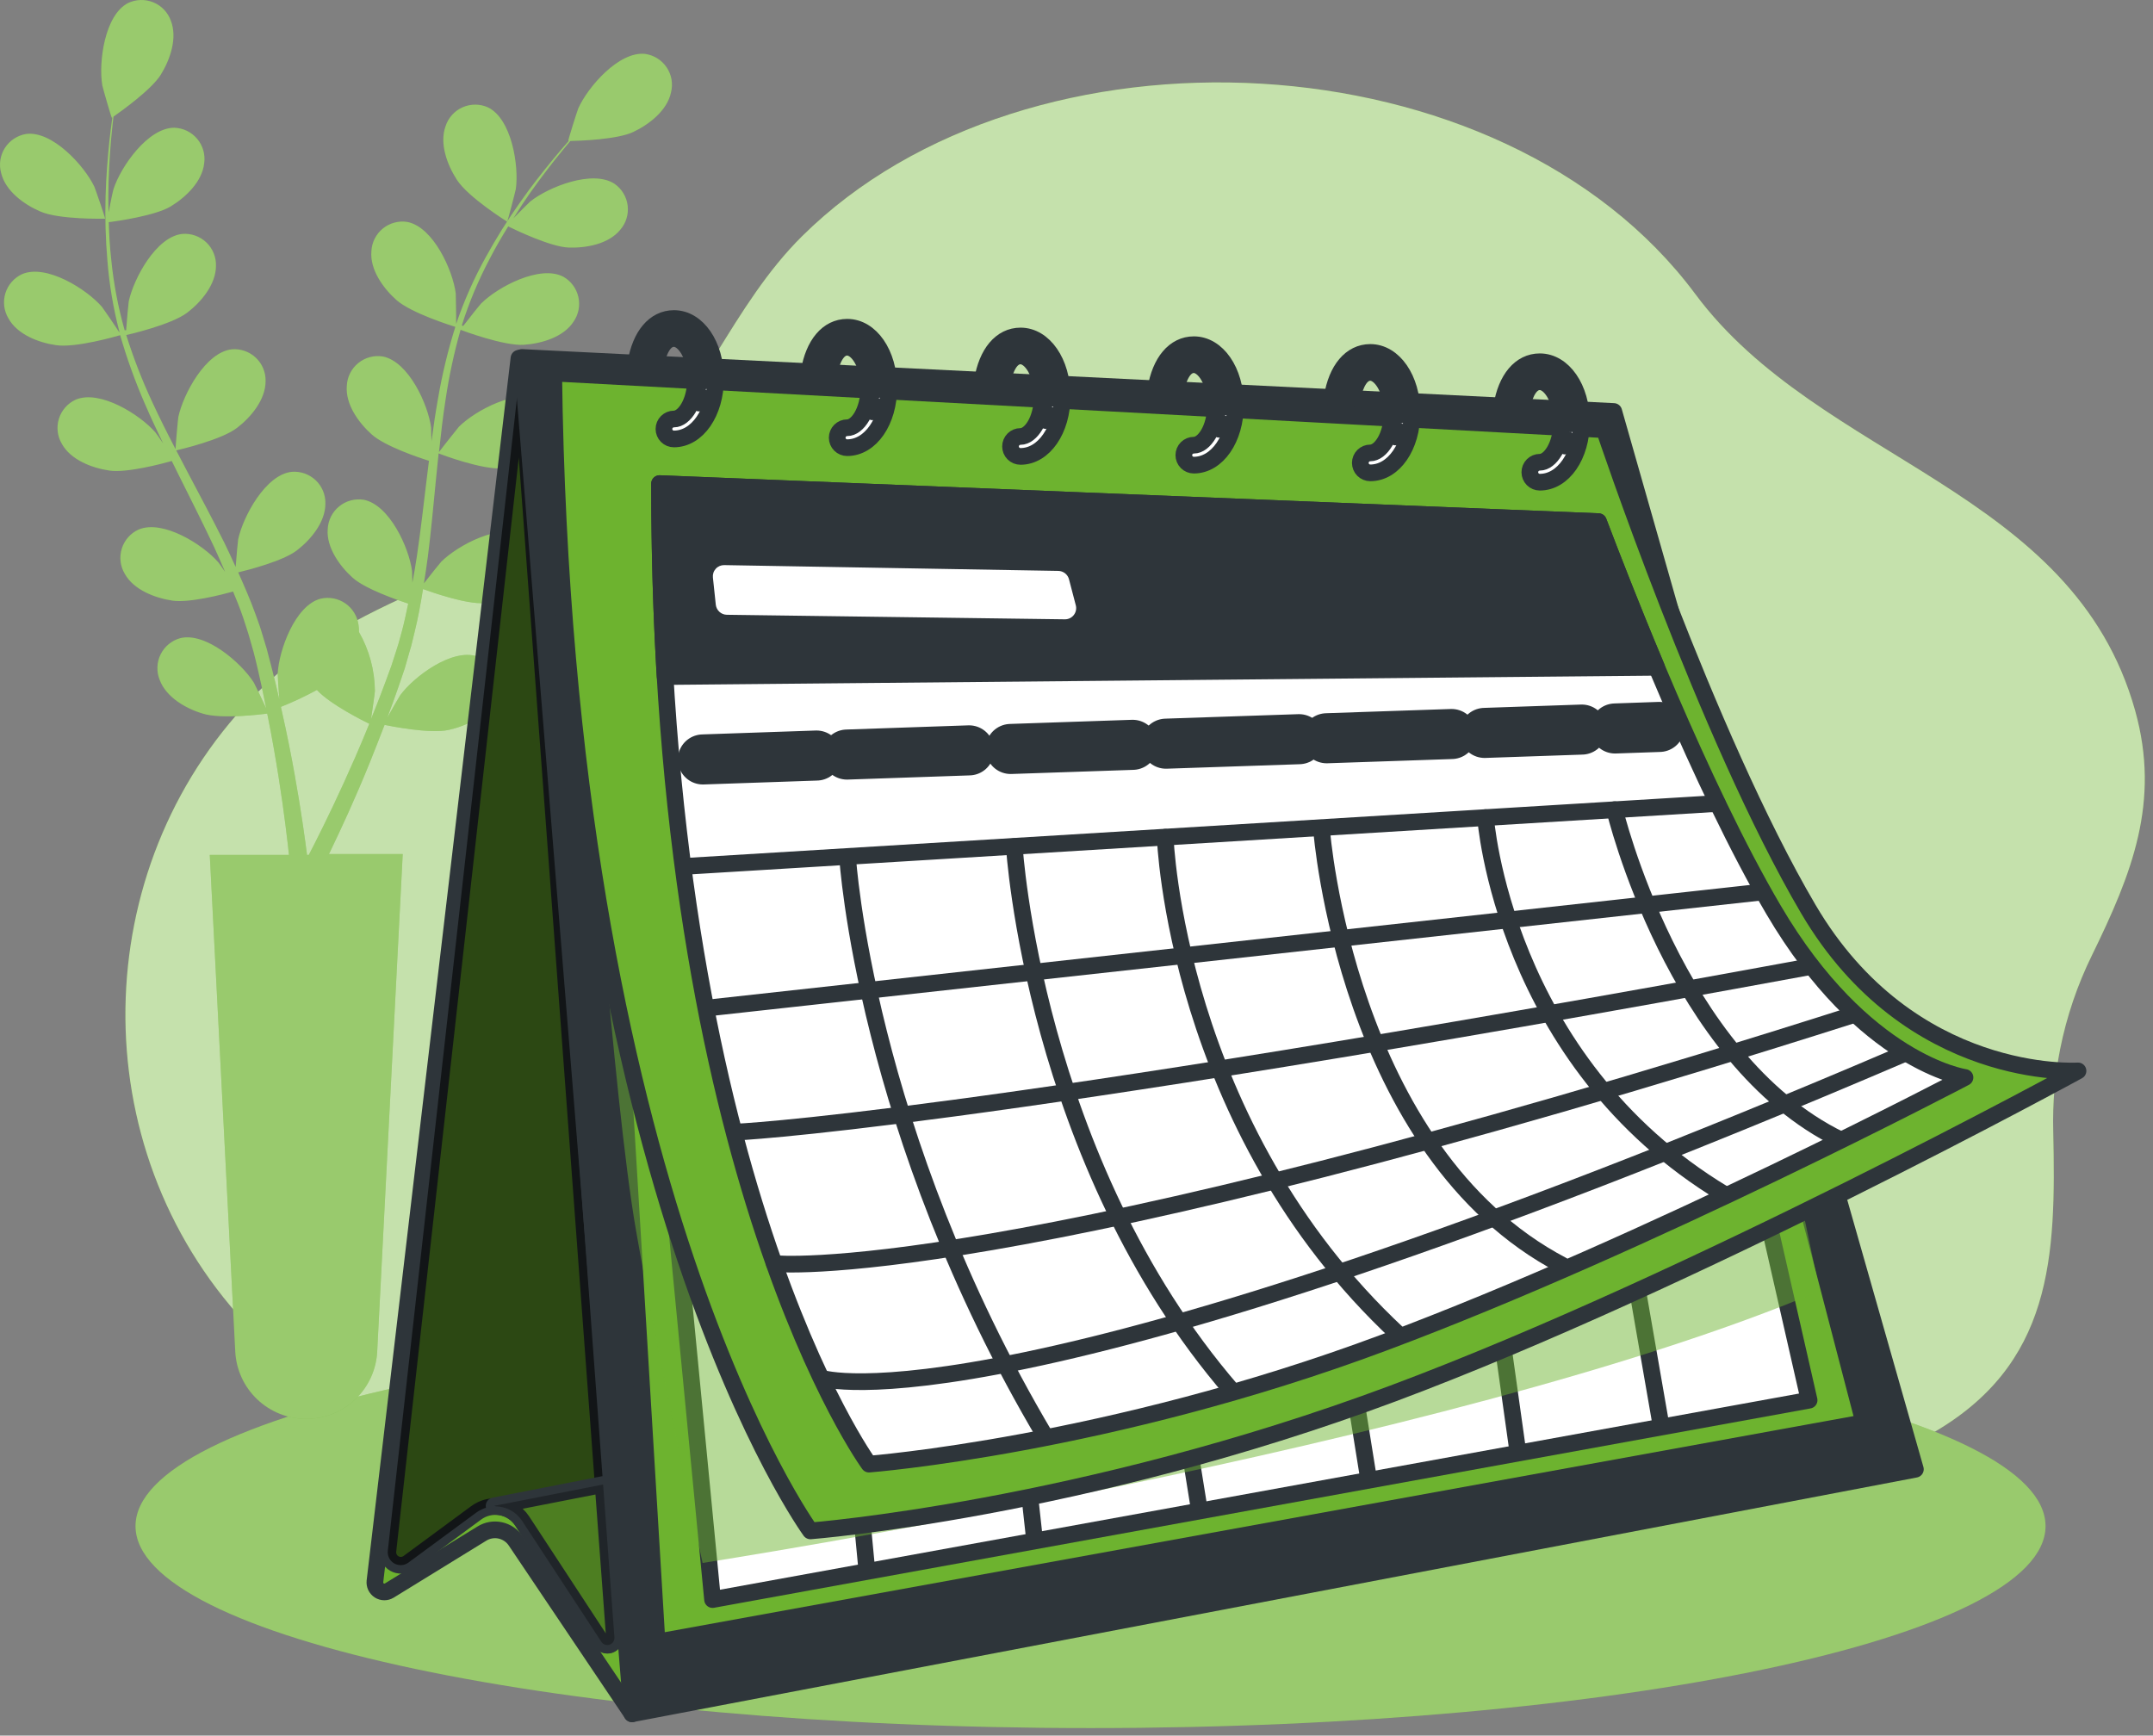 <svg width="129" height="104" viewBox="0 0 129 104" fill="none" xmlns="http://www.w3.org/2000/svg">
<rect x="0" y="0" width="129" height="104" fill="#808080" stroke="none"/>
<path d="M123.44 62.847C123.83 60.902 124.471 59.016 125.346 57.235C127.737 52.341 129.455 48.059 127.934 42.594C124.208 29.247 109.053 27.687 101.577 17.62C90.019 2.065 61.621 0.714 48.055 14.157C43.896 18.278 41.948 24.098 37.743 28.174C31.549 34.183 22.352 34.957 15.991 40.948C5.619 50.722 4.612 67.284 13.818 78.274C23.541 89.88 37.265 87.976 50.595 85.508C57.154 84.295 63.972 82.98 70.656 83.912C84.912 85.92 101.828 93.752 115.644 85.956C123.004 81.803 123.192 75.325 123.022 67.768C122.98 66.117 123.12 64.467 123.44 62.847Z" fill="#6DB32F"/>
<path opacity="0.6" d="M123.44 62.847C123.83 60.902 124.471 59.016 125.346 57.235C127.737 52.341 129.455 48.059 127.934 42.594C124.208 29.247 109.053 27.687 101.577 17.62C90.019 2.065 61.621 0.714 48.055 14.157C43.896 18.278 41.948 24.098 37.743 28.174C31.549 34.183 22.352 34.957 15.991 40.948C5.619 50.722 4.612 67.284 13.818 78.274C23.541 89.88 37.265 87.976 50.595 85.508C57.154 84.295 63.972 82.98 70.656 83.912C84.912 85.92 101.828 93.752 115.644 85.956C123.004 81.803 123.192 75.325 123.022 67.768C122.98 66.117 123.12 64.467 123.44 62.847Z" fill="white"/>
<path d="M65.341 103.55C96.943 103.55 122.561 98.132 122.561 91.448C122.561 84.765 96.943 79.347 65.341 79.347C33.739 79.347 8.12 84.765 8.12 91.448C8.12 98.132 33.739 103.55 65.341 103.55Z" fill="#6DB32F"/>
<path opacity="0.3" d="M65.341 103.55C96.943 103.55 122.561 98.132 122.561 91.448C122.561 84.765 96.943 79.347 65.341 79.347C33.739 79.347 8.12 84.765 8.12 91.448C8.12 98.132 33.739 103.55 65.341 103.55Z" fill="white"/>
<path d="M0.067 10.365C-0.002 10.113 -0.018 9.849 0.021 9.591C0.06 9.332 0.153 9.084 0.294 8.864C0.435 8.644 0.62 8.455 0.839 8.312C1.057 8.168 1.303 8.071 1.561 8.029C3.124 7.817 5.042 9.914 5.652 11.184C5.703 11.295 6.327 13.105 6.297 13.105C6.268 13.105 3.528 13.168 2.413 12.672C1.436 12.251 0.327 11.447 0.067 10.365ZM40.203 5.543C39.972 6.63 38.885 7.464 37.935 7.912C36.984 8.36 34.728 8.438 34.176 8.447C33.877 8.803 33.557 9.188 33.214 9.618C32.616 10.383 31.953 11.253 31.295 12.245C31.119 12.511 30.94 12.801 30.76 13.082C31.161 12.672 31.713 12.119 31.773 12.072C32.876 11.196 35.517 10.147 36.829 11.02C37.043 11.17 37.223 11.364 37.357 11.589C37.491 11.814 37.577 12.064 37.608 12.324C37.639 12.584 37.615 12.847 37.537 13.097C37.46 13.347 37.33 13.578 37.158 13.775C36.45 14.635 35.102 14.874 34.05 14.832C32.998 14.791 30.898 13.79 30.45 13.566C30.064 14.19 29.682 14.841 29.323 15.544C28.655 16.809 28.102 18.132 27.671 19.497L27.751 19.536C28.071 19.114 28.767 18.245 28.833 18.182C29.831 17.187 32.344 15.857 33.745 16.578C33.972 16.704 34.17 16.877 34.326 17.085C34.482 17.293 34.593 17.531 34.651 17.784C34.71 18.037 34.716 18.3 34.667 18.555C34.619 18.81 34.517 19.053 34.37 19.267C33.772 20.202 32.449 20.587 31.4 20.659C30.205 20.746 27.692 19.802 27.596 19.763C27.208 21.13 26.909 22.52 26.7 23.925C26.538 24.965 26.416 26.017 26.302 27.089C26.52 26.791 27.435 25.646 27.497 25.571C28.495 24.579 31.008 23.247 32.407 23.97C32.636 24.096 32.837 24.269 32.995 24.478C33.153 24.687 33.265 24.927 33.324 25.182C33.383 25.437 33.388 25.702 33.338 25.959C33.288 26.216 33.185 26.46 33.034 26.674C32.437 27.606 31.113 27.992 30.064 28.063C28.884 28.147 26.479 27.254 26.281 27.167C26.23 27.651 26.18 28.132 26.132 28.619C25.977 30.2 25.833 31.79 25.636 33.352C25.567 33.893 25.483 34.425 25.4 34.957C25.741 34.514 26.374 33.723 26.437 33.66C27.435 32.668 29.948 31.335 31.349 32.058C31.576 32.185 31.774 32.358 31.93 32.566C32.087 32.773 32.198 33.011 32.257 33.265C32.315 33.518 32.321 33.781 32.272 34.036C32.223 34.291 32.121 34.534 31.974 34.748C31.376 35.68 30.052 36.065 29.003 36.14C27.955 36.215 25.917 35.507 25.346 35.297C25.2 36.194 25.047 37.057 24.832 37.909C24.736 38.276 24.665 38.656 24.551 39.002L24.253 40.045C24.013 40.751 23.795 41.405 23.556 42.056C23.437 42.385 23.32 42.693 23.201 43.013C23.479 42.511 23.933 41.728 23.981 41.659C24.817 40.526 27.097 38.832 28.591 39.334C28.837 39.424 29.061 39.564 29.249 39.746C29.438 39.929 29.585 40.149 29.682 40.392C29.779 40.635 29.824 40.896 29.814 41.157C29.804 41.419 29.738 41.675 29.622 41.91C29.162 42.926 27.922 43.505 26.894 43.736C25.764 43.992 23.338 43.499 23.042 43.437C22.744 44.217 22.445 44.97 22.164 45.672C21.267 47.892 20.416 49.709 19.809 50.972L19.711 51.176H24.13L22.603 80.936C22.561 82.037 22.094 83.078 21.3 83.84C20.505 84.603 19.446 85.027 18.345 85.024C17.255 85.025 16.206 84.606 15.415 83.856C14.624 83.105 14.152 82.079 14.096 80.99L12.569 51.23H17.314C17.29 51.023 17.267 50.805 17.24 50.56C17.081 49.186 16.824 47.22 16.412 44.883C16.295 44.208 16.161 43.493 16.012 42.761C15.713 42.8 13.257 43.111 12.148 42.761C11.144 42.463 9.949 41.781 9.566 40.736C9.468 40.493 9.422 40.232 9.432 39.971C9.441 39.709 9.505 39.453 9.62 39.218C9.735 38.983 9.898 38.775 10.099 38.607C10.3 38.439 10.534 38.315 10.786 38.244C12.312 37.852 14.461 39.717 15.211 40.906C15.258 40.984 15.722 41.949 15.949 42.448C15.859 42.005 15.773 41.566 15.671 41.106C15.527 40.446 15.372 39.752 15.196 39.077C15.1 38.731 15.002 38.381 14.897 38.029C14.792 37.676 14.673 37.341 14.562 36.989C14.389 36.481 14.183 35.964 13.965 35.447C13.301 35.632 11.341 36.137 10.334 35.991C9.327 35.844 8.01 35.357 7.475 34.383C7.341 34.158 7.256 33.907 7.225 33.647C7.194 33.387 7.219 33.123 7.297 32.873C7.375 32.623 7.505 32.392 7.678 32.196C7.851 31.999 8.064 31.841 8.302 31.733C9.752 31.114 12.157 32.629 13.083 33.696C13.113 33.729 13.286 33.974 13.487 34.267C13.271 33.77 13.059 33.272 12.826 32.773C12.163 31.362 11.443 29.943 10.735 28.521C10.585 28.222 10.436 27.923 10.292 27.624C9.734 27.782 7.603 28.35 6.56 28.198C5.518 28.046 4.236 27.564 3.701 26.587C3.569 26.362 3.486 26.112 3.457 25.853C3.428 25.594 3.453 25.332 3.532 25.083C3.61 24.834 3.74 24.605 3.913 24.41C4.086 24.214 4.297 24.057 4.535 23.949C5.984 23.333 8.389 24.845 9.315 25.915C9.348 25.951 9.554 26.244 9.778 26.575C9.402 25.796 9.034 25.016 8.694 24.227C8.106 22.881 7.606 21.497 7.2 20.085C7.006 20.142 4.535 20.859 3.36 20.683C2.32 20.534 1.039 20.049 0.504 19.075C0.37 18.851 0.284 18.6 0.253 18.34C0.223 18.08 0.247 17.816 0.325 17.566C0.402 17.316 0.532 17.085 0.705 16.889C0.878 16.692 1.09 16.534 1.328 16.425C2.781 15.809 5.186 17.322 6.109 18.388C6.175 18.466 6.904 19.53 7.152 19.921C7.151 19.904 7.151 19.887 7.152 19.87C6.787 18.473 6.547 17.046 6.435 15.606C6.325 14.322 6.289 13.032 6.327 11.743C6.357 10.548 6.456 9.454 6.551 8.489C6.608 7.966 6.668 7.488 6.731 7.043L6.704 7.061C6.677 7.079 6.151 5.238 6.13 5.118C5.897 3.729 6.268 0.911 7.666 0.185C7.902 0.071 8.159 0.009 8.421 0.001C8.683 -0.007 8.944 0.04 9.186 0.14C9.428 0.239 9.647 0.389 9.828 0.578C10.009 0.768 10.148 0.993 10.236 1.24C10.642 2.277 10.194 3.571 9.638 4.47C9.082 5.369 7.248 6.675 6.799 6.989C6.746 7.452 6.692 7.948 6.644 8.483C6.569 9.448 6.495 10.539 6.492 11.731C6.492 12.051 6.492 12.391 6.507 12.723C6.614 12.161 6.773 11.396 6.805 11.322C7.239 9.983 8.864 7.652 10.442 7.655C10.704 7.663 10.961 7.725 11.197 7.839C11.432 7.953 11.642 8.115 11.811 8.315C11.98 8.514 12.105 8.748 12.178 8.999C12.251 9.25 12.27 9.514 12.235 9.774C12.121 10.882 11.126 11.823 10.227 12.37C9.327 12.917 7.012 13.255 6.516 13.312C6.539 14.047 6.578 14.806 6.668 15.582C6.81 17.006 7.078 18.414 7.469 19.79H7.558C7.594 19.261 7.696 18.152 7.714 18.059C8.013 16.682 9.357 14.175 10.926 14.017C11.187 13.996 11.449 14.03 11.696 14.117C11.943 14.204 12.169 14.342 12.359 14.522C12.549 14.702 12.699 14.92 12.799 15.162C12.899 15.404 12.947 15.664 12.94 15.926C12.94 17.038 12.064 18.086 11.231 18.726C10.268 19.464 7.663 20.055 7.564 20.076C7.99 21.433 8.504 22.761 9.103 24.05C9.542 25.007 10.024 25.96 10.517 26.91C10.534 26.537 10.666 25.081 10.687 24.977C10.986 23.599 12.33 21.092 13.899 20.931C14.16 20.91 14.422 20.945 14.669 21.032C14.915 21.119 15.141 21.258 15.331 21.438C15.521 21.617 15.671 21.835 15.771 22.077C15.871 22.319 15.92 22.579 15.913 22.84C15.913 23.955 15.034 25.001 14.201 25.64C13.262 26.36 10.771 26.94 10.558 26.988C10.783 27.418 11.007 27.851 11.234 28.282C11.978 29.689 12.728 31.093 13.433 32.504C13.675 32.994 13.896 33.484 14.12 33.974C14.159 33.415 14.255 32.405 14.27 32.318C14.568 30.941 15.916 28.434 17.482 28.273C17.742 28.252 18.005 28.286 18.252 28.373C18.499 28.46 18.724 28.598 18.915 28.778C19.105 28.958 19.254 29.176 19.355 29.418C19.455 29.66 19.503 29.92 19.495 30.182C19.495 31.296 18.62 32.342 17.786 32.982C16.953 33.621 14.861 34.156 14.273 34.299C14.64 35.124 14.993 35.931 15.291 36.756C15.414 37.114 15.56 37.47 15.659 37.819L15.976 38.862C16.164 39.582 16.343 40.248 16.505 40.924C16.588 41.264 16.657 41.587 16.735 41.916C16.69 41.348 16.636 40.443 16.639 40.359C16.714 38.955 17.679 36.281 19.203 35.877C19.457 35.817 19.722 35.811 19.98 35.859C20.237 35.908 20.481 36.011 20.696 36.16C20.911 36.309 21.092 36.502 21.228 36.727C21.363 36.951 21.45 37.201 21.483 37.461C21.504 37.597 21.513 37.735 21.509 37.873C22.123 38.948 22.451 40.161 22.463 41.399C22.463 41.489 22.316 42.549 22.23 43.09C22.4 42.672 22.567 42.257 22.735 41.82C22.983 41.19 23.222 40.517 23.461 39.866L23.795 38.829C23.915 38.48 23.986 38.133 24.094 37.778C24.232 37.258 24.345 36.711 24.459 36.17C23.804 35.955 21.889 35.297 21.13 34.619C20.371 33.941 19.543 32.808 19.636 31.7C19.649 31.438 19.716 31.183 19.834 30.949C19.953 30.715 20.118 30.509 20.321 30.344C20.524 30.178 20.759 30.058 21.012 29.989C21.265 29.921 21.529 29.906 21.787 29.946C23.338 30.245 24.509 32.823 24.689 34.219C24.689 34.264 24.704 34.562 24.71 34.918C24.805 34.386 24.904 33.851 24.982 33.307C25.209 31.766 25.388 30.185 25.579 28.604C25.618 28.273 25.663 27.944 25.702 27.615C25.149 27.439 23.069 26.746 22.274 26.035C21.48 25.323 20.688 24.224 20.78 23.115C20.792 22.854 20.859 22.597 20.977 22.363C21.095 22.129 21.261 21.923 21.464 21.757C21.667 21.591 21.902 21.471 22.155 21.402C22.409 21.334 22.673 21.32 22.932 21.361C24.483 21.66 25.651 24.239 25.833 25.634C25.833 25.682 25.833 26.041 25.854 26.441C25.968 25.58 26.093 24.729 26.245 23.883C26.493 22.429 26.84 20.994 27.282 19.586C27.085 19.527 24.632 18.762 23.747 17.973C22.962 17.271 22.158 16.162 22.253 15.054C22.265 14.792 22.332 14.536 22.45 14.302C22.568 14.067 22.734 13.861 22.937 13.695C23.14 13.53 23.376 13.409 23.629 13.341C23.882 13.273 24.146 13.258 24.405 13.3C25.953 13.598 27.124 16.177 27.306 17.573C27.306 17.671 27.339 18.962 27.33 19.425C27.33 19.407 27.33 19.389 27.345 19.374C27.812 18.007 28.399 16.684 29.099 15.421C29.721 14.287 30.407 13.19 31.155 12.134C31.839 11.151 32.523 10.297 33.139 9.544C33.474 9.137 33.787 8.773 34.083 8.435H34.05C34.02 8.435 34.597 6.606 34.648 6.496C35.221 5.211 37.083 3.063 38.649 3.23C38.91 3.266 39.16 3.356 39.383 3.495C39.606 3.634 39.798 3.819 39.945 4.038C40.091 4.256 40.19 4.503 40.235 4.763C40.279 5.022 40.268 5.288 40.203 5.543ZM22.128 43.371C21.859 43.242 19.794 42.221 18.988 41.345C18.289 41.725 17.569 42.064 16.83 42.358C17.012 43.171 17.186 43.963 17.332 44.707C17.798 47.061 18.1 49.039 18.291 50.429C18.33 50.727 18.366 50.987 18.396 51.23H18.5L18.847 50.557C19.472 49.323 20.341 47.542 21.291 45.361C21.566 44.734 21.847 44.064 22.128 43.371ZM30.387 13.282C30.411 13.282 30.889 11.444 30.907 11.322C31.101 9.929 30.656 7.12 29.236 6.433C28.997 6.326 28.738 6.27 28.476 6.27C28.214 6.269 27.955 6.324 27.715 6.43C27.476 6.536 27.261 6.692 27.086 6.886C26.91 7.081 26.778 7.31 26.697 7.56C26.317 8.605 26.801 9.887 27.372 10.769C28.041 11.818 30.384 13.282 30.387 13.282Z" fill="#6DB32F"/>
<path opacity="0.3" d="M0.067 10.365C-0.002 10.113 -0.018 9.849 0.021 9.591C0.06 9.332 0.153 9.084 0.294 8.864C0.435 8.644 0.62 8.455 0.839 8.312C1.057 8.168 1.303 8.071 1.561 8.029C3.124 7.817 5.042 9.914 5.652 11.184C5.703 11.295 6.327 13.105 6.297 13.105C6.268 13.105 3.528 13.168 2.413 12.672C1.436 12.251 0.327 11.447 0.067 10.365ZM40.203 5.543C39.972 6.63 38.885 7.464 37.935 7.912C36.984 8.36 34.728 8.438 34.176 8.447C33.877 8.803 33.557 9.188 33.214 9.618C32.616 10.383 31.953 11.253 31.295 12.245C31.119 12.511 30.94 12.801 30.76 13.082C31.161 12.672 31.713 12.119 31.773 12.072C32.876 11.196 35.517 10.147 36.829 11.02C37.043 11.17 37.223 11.364 37.357 11.589C37.491 11.814 37.577 12.064 37.608 12.324C37.639 12.584 37.615 12.847 37.537 13.097C37.46 13.347 37.33 13.578 37.158 13.775C36.45 14.635 35.102 14.874 34.05 14.832C32.998 14.791 30.898 13.79 30.45 13.566C30.064 14.19 29.682 14.841 29.323 15.544C28.655 16.809 28.102 18.132 27.671 19.497L27.751 19.536C28.071 19.114 28.767 18.245 28.833 18.182C29.831 17.187 32.344 15.857 33.745 16.578C33.972 16.704 34.17 16.877 34.326 17.085C34.482 17.293 34.593 17.531 34.651 17.784C34.71 18.037 34.716 18.3 34.667 18.555C34.619 18.81 34.517 19.053 34.37 19.267C33.772 20.202 32.449 20.587 31.4 20.659C30.205 20.746 27.692 19.802 27.596 19.763C27.208 21.13 26.909 22.52 26.7 23.925C26.538 24.965 26.416 26.017 26.302 27.089C26.52 26.791 27.435 25.646 27.497 25.571C28.495 24.579 31.008 23.247 32.407 23.97C32.636 24.096 32.837 24.269 32.995 24.478C33.153 24.687 33.265 24.927 33.324 25.182C33.383 25.437 33.388 25.702 33.338 25.959C33.288 26.216 33.185 26.46 33.034 26.674C32.437 27.606 31.113 27.992 30.064 28.063C28.884 28.147 26.479 27.254 26.281 27.167C26.23 27.651 26.18 28.132 26.132 28.619C25.977 30.2 25.833 31.79 25.636 33.352C25.567 33.893 25.483 34.425 25.4 34.957C25.741 34.514 26.374 33.723 26.437 33.66C27.435 32.668 29.948 31.335 31.349 32.058C31.576 32.185 31.774 32.358 31.93 32.566C32.087 32.773 32.198 33.011 32.257 33.265C32.315 33.518 32.321 33.781 32.272 34.036C32.223 34.291 32.121 34.534 31.974 34.748C31.376 35.68 30.052 36.065 29.003 36.14C27.955 36.215 25.917 35.507 25.346 35.297C25.2 36.194 25.047 37.057 24.832 37.909C24.736 38.276 24.665 38.656 24.551 39.002L24.253 40.045C24.013 40.751 23.795 41.405 23.556 42.056C23.437 42.385 23.32 42.693 23.201 43.013C23.479 42.511 23.933 41.728 23.981 41.659C24.817 40.526 27.097 38.832 28.591 39.334C28.837 39.424 29.061 39.564 29.249 39.746C29.438 39.929 29.585 40.149 29.682 40.392C29.779 40.635 29.824 40.896 29.814 41.157C29.804 41.419 29.738 41.675 29.622 41.91C29.162 42.926 27.922 43.505 26.894 43.736C25.764 43.992 23.338 43.499 23.042 43.437C22.744 44.217 22.445 44.97 22.164 45.672C21.267 47.892 20.416 49.709 19.809 50.972L19.711 51.176H24.13L22.603 80.936C22.561 82.037 22.094 83.078 21.3 83.84C20.505 84.603 19.446 85.027 18.345 85.024C17.255 85.025 16.206 84.606 15.415 83.856C14.624 83.105 14.152 82.079 14.096 80.99L12.569 51.23H17.314C17.29 51.023 17.267 50.805 17.24 50.56C17.081 49.186 16.824 47.22 16.412 44.883C16.295 44.208 16.161 43.493 16.012 42.761C15.713 42.8 13.257 43.111 12.148 42.761C11.144 42.463 9.949 41.781 9.566 40.736C9.468 40.493 9.422 40.232 9.432 39.971C9.441 39.709 9.505 39.453 9.62 39.218C9.735 38.983 9.898 38.775 10.099 38.607C10.3 38.439 10.534 38.315 10.786 38.244C12.312 37.852 14.461 39.717 15.211 40.906C15.258 40.984 15.722 41.949 15.949 42.448C15.859 42.005 15.773 41.566 15.671 41.106C15.527 40.446 15.372 39.752 15.196 39.077C15.1 38.731 15.002 38.381 14.897 38.029C14.792 37.676 14.673 37.341 14.562 36.989C14.389 36.481 14.183 35.964 13.965 35.447C13.301 35.632 11.341 36.137 10.334 35.991C9.327 35.844 8.01 35.357 7.475 34.383C7.341 34.158 7.256 33.907 7.225 33.647C7.194 33.387 7.219 33.123 7.297 32.873C7.375 32.623 7.505 32.392 7.678 32.196C7.851 31.999 8.064 31.841 8.302 31.733C9.752 31.114 12.157 32.629 13.083 33.696C13.113 33.729 13.286 33.974 13.487 34.267C13.271 33.77 13.059 33.272 12.826 32.773C12.163 31.362 11.443 29.943 10.735 28.521C10.585 28.222 10.436 27.923 10.292 27.624C9.734 27.782 7.603 28.35 6.56 28.198C5.518 28.046 4.236 27.564 3.701 26.587C3.569 26.362 3.486 26.112 3.457 25.853C3.428 25.594 3.453 25.332 3.532 25.083C3.61 24.834 3.74 24.605 3.913 24.41C4.086 24.214 4.297 24.057 4.535 23.949C5.984 23.333 8.389 24.845 9.315 25.915C9.348 25.951 9.554 26.244 9.778 26.575C9.402 25.796 9.034 25.016 8.694 24.227C8.106 22.881 7.606 21.497 7.2 20.085C7.006 20.142 4.535 20.859 3.36 20.683C2.32 20.534 1.039 20.049 0.504 19.075C0.37 18.851 0.284 18.6 0.253 18.34C0.223 18.08 0.247 17.816 0.325 17.566C0.402 17.316 0.532 17.085 0.705 16.889C0.878 16.692 1.09 16.534 1.328 16.425C2.781 15.809 5.186 17.322 6.109 18.388C6.175 18.466 6.904 19.53 7.152 19.921C7.151 19.904 7.151 19.887 7.152 19.87C6.787 18.473 6.547 17.046 6.435 15.606C6.325 14.322 6.289 13.032 6.327 11.743C6.357 10.548 6.456 9.454 6.551 8.489C6.608 7.966 6.668 7.488 6.731 7.043L6.704 7.061C6.677 7.079 6.151 5.238 6.13 5.118C5.897 3.729 6.268 0.911 7.666 0.185C7.902 0.071 8.159 0.009 8.421 0.001C8.683 -0.007 8.944 0.04 9.186 0.14C9.428 0.239 9.647 0.389 9.828 0.578C10.009 0.768 10.148 0.993 10.236 1.24C10.642 2.277 10.194 3.571 9.638 4.47C9.082 5.369 7.248 6.675 6.799 6.989C6.746 7.452 6.692 7.948 6.644 8.483C6.569 9.448 6.495 10.539 6.492 11.731C6.492 12.051 6.492 12.391 6.507 12.723C6.614 12.161 6.773 11.396 6.805 11.322C7.239 9.983 8.864 7.652 10.442 7.655C10.704 7.663 10.961 7.725 11.197 7.839C11.432 7.953 11.642 8.115 11.811 8.315C11.98 8.514 12.105 8.748 12.178 8.999C12.251 9.25 12.27 9.514 12.235 9.774C12.121 10.882 11.126 11.823 10.227 12.37C9.327 12.917 7.012 13.255 6.516 13.312C6.539 14.047 6.578 14.806 6.668 15.582C6.81 17.006 7.078 18.414 7.469 19.79H7.558C7.594 19.261 7.696 18.152 7.714 18.059C8.013 16.682 9.357 14.175 10.926 14.017C11.187 13.996 11.449 14.03 11.696 14.117C11.943 14.204 12.169 14.342 12.359 14.522C12.549 14.702 12.699 14.92 12.799 15.162C12.899 15.404 12.947 15.664 12.94 15.926C12.94 17.038 12.064 18.086 11.231 18.726C10.268 19.464 7.663 20.055 7.564 20.076C7.99 21.433 8.504 22.761 9.103 24.05C9.542 25.007 10.024 25.96 10.517 26.91C10.534 26.537 10.666 25.081 10.687 24.977C10.986 23.599 12.33 21.092 13.899 20.931C14.16 20.91 14.422 20.945 14.669 21.032C14.915 21.119 15.141 21.258 15.331 21.438C15.521 21.617 15.671 21.835 15.771 22.077C15.871 22.319 15.92 22.579 15.913 22.84C15.913 23.955 15.034 25.001 14.201 25.64C13.262 26.36 10.771 26.94 10.558 26.988C10.783 27.418 11.007 27.851 11.234 28.282C11.978 29.689 12.728 31.093 13.433 32.504C13.675 32.994 13.896 33.484 14.12 33.974C14.159 33.415 14.255 32.405 14.27 32.318C14.568 30.941 15.916 28.434 17.482 28.273C17.742 28.252 18.005 28.286 18.252 28.373C18.499 28.46 18.724 28.598 18.915 28.778C19.105 28.958 19.254 29.176 19.355 29.418C19.455 29.66 19.503 29.92 19.495 30.182C19.495 31.296 18.62 32.342 17.786 32.982C16.953 33.621 14.861 34.156 14.273 34.299C14.64 35.124 14.993 35.931 15.291 36.756C15.414 37.114 15.56 37.47 15.659 37.819L15.976 38.862C16.164 39.582 16.343 40.248 16.505 40.924C16.588 41.264 16.657 41.587 16.735 41.916C16.69 41.348 16.636 40.443 16.639 40.359C16.714 38.955 17.679 36.281 19.203 35.877C19.457 35.817 19.722 35.811 19.98 35.859C20.237 35.908 20.481 36.011 20.696 36.16C20.911 36.309 21.092 36.502 21.228 36.727C21.363 36.951 21.45 37.201 21.483 37.461C21.504 37.597 21.513 37.735 21.509 37.873C22.123 38.948 22.451 40.161 22.463 41.399C22.463 41.489 22.316 42.549 22.23 43.09C22.4 42.672 22.567 42.257 22.735 41.82C22.983 41.19 23.222 40.517 23.461 39.866L23.795 38.829C23.915 38.48 23.986 38.133 24.094 37.778C24.232 37.258 24.345 36.711 24.459 36.17C23.804 35.955 21.889 35.297 21.13 34.619C20.371 33.941 19.543 32.808 19.636 31.7C19.649 31.438 19.716 31.183 19.834 30.949C19.953 30.715 20.118 30.509 20.321 30.344C20.524 30.178 20.759 30.058 21.012 29.989C21.265 29.921 21.529 29.906 21.787 29.946C23.338 30.245 24.509 32.823 24.689 34.219C24.689 34.264 24.704 34.562 24.71 34.918C24.805 34.386 24.904 33.851 24.982 33.307C25.209 31.766 25.388 30.185 25.579 28.604C25.618 28.273 25.663 27.944 25.702 27.615C25.149 27.439 23.069 26.746 22.274 26.035C21.48 25.323 20.688 24.224 20.78 23.115C20.792 22.854 20.859 22.597 20.977 22.363C21.095 22.129 21.261 21.923 21.464 21.757C21.667 21.591 21.902 21.471 22.155 21.402C22.409 21.334 22.673 21.32 22.932 21.361C24.483 21.66 25.651 24.239 25.833 25.634C25.833 25.682 25.833 26.041 25.854 26.441C25.968 25.58 26.093 24.729 26.245 23.883C26.493 22.429 26.84 20.994 27.282 19.586C27.085 19.527 24.632 18.762 23.747 17.973C22.962 17.271 22.158 16.162 22.253 15.054C22.265 14.792 22.332 14.536 22.45 14.302C22.568 14.067 22.734 13.861 22.937 13.695C23.14 13.53 23.376 13.409 23.629 13.341C23.882 13.273 24.146 13.258 24.405 13.3C25.953 13.598 27.124 16.177 27.306 17.573C27.306 17.671 27.339 18.962 27.33 19.425C27.33 19.407 27.33 19.389 27.345 19.374C27.812 18.007 28.399 16.684 29.099 15.421C29.721 14.287 30.407 13.19 31.155 12.134C31.839 11.151 32.523 10.297 33.139 9.544C33.474 9.137 33.787 8.773 34.083 8.435H34.05C34.02 8.435 34.597 6.606 34.648 6.496C35.221 5.211 37.083 3.063 38.649 3.23C38.91 3.266 39.16 3.356 39.383 3.495C39.606 3.634 39.798 3.819 39.945 4.038C40.091 4.256 40.19 4.503 40.235 4.763C40.279 5.022 40.268 5.288 40.203 5.543ZM22.128 43.371C21.859 43.242 19.794 42.221 18.988 41.345C18.289 41.725 17.569 42.064 16.83 42.358C17.012 43.171 17.186 43.963 17.332 44.707C17.798 47.061 18.1 49.039 18.291 50.429C18.33 50.727 18.366 50.987 18.396 51.23H18.5L18.847 50.557C19.472 49.323 20.341 47.542 21.291 45.361C21.566 44.734 21.847 44.064 22.128 43.371ZM30.387 13.282C30.411 13.282 30.889 11.444 30.907 11.322C31.101 9.929 30.656 7.12 29.236 6.433C28.997 6.326 28.738 6.27 28.476 6.27C28.214 6.269 27.955 6.324 27.715 6.43C27.476 6.536 27.261 6.692 27.086 6.886C26.91 7.081 26.778 7.31 26.697 7.56C26.317 8.605 26.801 9.887 27.372 10.769C28.041 11.818 30.384 13.282 30.387 13.282Z" fill="white"/>
<path d="M31.095 21.466L22.465 94.762C22.454 94.868 22.472 94.974 22.518 95.07C22.564 95.166 22.636 95.247 22.725 95.304C22.815 95.361 22.919 95.391 23.025 95.392C23.131 95.393 23.235 95.364 23.326 95.309L28.872 91.897C29.201 91.692 29.596 91.624 29.975 91.706C30.353 91.788 30.685 92.014 30.901 92.336L37.869 102.695L40.776 59.118L31.095 21.466Z" fill="#6DB32F" stroke="#2E353A" stroke-linecap="round" stroke-linejoin="round"/>
<path d="M31.041 23.309L23.242 92.93C23.225 93.081 23.253 93.233 23.321 93.368C23.389 93.502 23.495 93.615 23.626 93.69C23.757 93.766 23.907 93.801 24.058 93.793C24.209 93.784 24.355 93.731 24.476 93.641L28.531 90.653C28.742 90.498 28.982 90.386 29.238 90.326C29.493 90.267 29.758 90.26 30.016 90.306C30.274 90.352 30.52 90.45 30.739 90.595C30.958 90.739 31.145 90.927 31.289 91.147L36.034 98.389C36.085 98.47 36.162 98.531 36.252 98.562C36.342 98.594 36.44 98.595 36.531 98.564C36.621 98.534 36.699 98.474 36.751 98.394C36.804 98.314 36.828 98.219 36.82 98.124L31.28 23.312C31.274 23.285 31.259 23.261 31.238 23.243C31.216 23.226 31.189 23.216 31.162 23.215C31.134 23.215 31.107 23.224 31.085 23.241C31.063 23.258 31.047 23.282 31.041 23.309Z" fill="#6DB32F" stroke="#2E353A" stroke-linecap="round" stroke-linejoin="round"/>
<path opacity="0.6" d="M31.149 22.299L23.236 92.924C23.219 93.075 23.247 93.227 23.315 93.362C23.383 93.496 23.489 93.609 23.62 93.684C23.752 93.76 23.902 93.795 24.053 93.787C24.204 93.778 24.349 93.725 24.47 93.635L28.525 90.647C28.736 90.492 28.976 90.38 29.232 90.32C29.487 90.261 29.752 90.254 30.01 90.3C30.268 90.346 30.515 90.444 30.733 90.589C30.952 90.733 31.139 90.921 31.283 91.141L36.028 98.383C36.079 98.464 36.156 98.525 36.246 98.556C36.337 98.588 36.435 98.589 36.525 98.558C36.615 98.528 36.693 98.468 36.745 98.388C36.798 98.308 36.822 98.213 36.814 98.118L31.205 22.299C31.203 22.294 31.2 22.288 31.195 22.285C31.189 22.281 31.183 22.279 31.177 22.279C31.171 22.279 31.165 22.281 31.159 22.285C31.154 22.288 31.151 22.294 31.149 22.299Z" fill="black"/>
<path d="M29.705 90.265C30.019 90.27 30.327 90.353 30.602 90.504C30.877 90.656 31.11 90.872 31.283 91.135L36.028 98.377C36.079 98.458 36.156 98.519 36.246 98.55C36.336 98.582 36.434 98.583 36.525 98.552C36.615 98.522 36.693 98.462 36.745 98.382C36.797 98.302 36.822 98.207 36.814 98.112L36.135 88.956L29.604 90.235C29.638 90.242 29.672 90.252 29.705 90.265Z" fill="#6DB32F" stroke="#2E353A" stroke-linecap="round" stroke-linejoin="round"/>
<path opacity="0.3" d="M29.705 90.265C30.019 90.27 30.327 90.353 30.602 90.504C30.877 90.656 31.11 90.872 31.283 91.135L36.028 98.377C36.079 98.458 36.156 98.519 36.246 98.55C36.336 98.582 36.434 98.583 36.525 98.552C36.615 98.522 36.693 98.462 36.745 98.382C36.797 98.302 36.822 98.207 36.814 98.112L36.135 88.956L29.604 90.235C29.638 90.242 29.672 90.252 29.705 90.265Z" fill="black"/>
<path d="M31.271 21.421L37.866 102.695L114.763 88.042L96.691 24.657L31.271 21.421Z" fill="#2E353A" stroke="#2E353A" stroke-linecap="round" stroke-linejoin="round"/>
<path d="M34.836 23.175L39.366 98.398L111.676 85.251L96.434 26.808L34.836 23.175Z" fill="#6DB32F" stroke="#2E353A" stroke-linecap="round" stroke-linejoin="round"/>
<path d="M39.255 60.194L42.694 95.85L108.395 83.903L102.29 57.104L39.255 60.194Z" fill="white" stroke="#2E353A" stroke-linecap="round" stroke-linejoin="round"/>
<path d="M51.936 94.075L50.846 82.622" stroke="#2E353A" stroke-linecap="round" stroke-linejoin="round"/>
<path d="M61.991 92.303L60.94 82.756" stroke="#2E353A" stroke-linecap="round" stroke-linejoin="round"/>
<path d="M71.848 90.394L70.62 82.756" stroke="#2E353A" stroke-linecap="round" stroke-linejoin="round"/>
<path d="M82.005 88.651L80.544 79.547" stroke="#2E353A" stroke-linecap="round" stroke-linejoin="round"/>
<path d="M90.951 87.038L89.705 78.152" stroke="#2E353A" stroke-linecap="round" stroke-linejoin="round"/>
<path d="M99.529 85.451L97.674 74.766" stroke="#2E353A" stroke-linecap="round" stroke-linejoin="round"/>
<g style="mix-blend-mode:multiply" opacity="0.49">
<path d="M35.2 43.957C35.2 43.957 36.718 65.802 38.114 73.768C39.509 81.734 42.096 93.656 42.096 93.656C42.096 93.656 86.917 86.718 109.028 77.354L107.235 68.79L35.2 43.957Z" fill="#6DB32F"/>
</g>
<path d="M33.175 22.356L96.123 25.748C96.123 25.748 102.252 44.109 108.35 54.477C114.449 64.846 124.507 64.171 124.507 64.171C124.507 64.171 101.439 76.783 83.472 83.497C64.773 90.48 48.557 91.735 48.557 91.735C48.557 91.735 33.787 71.56 33.175 22.356Z" fill="#6DB32F" stroke="#2E353A" stroke-linecap="round" stroke-linejoin="round"/>
<path d="M40.381 19.087C39.213 19.087 38.367 20.124 38.102 21.75L39.297 21.816C39.482 20.877 39.85 20.283 40.378 20.283C40.994 20.283 41.678 21.272 41.678 22.694C41.678 24.116 40.994 25.108 40.378 25.108C40.22 25.108 40.068 25.171 39.956 25.283C39.844 25.395 39.781 25.547 39.781 25.706C39.781 25.864 39.844 26.016 39.956 26.128C40.068 26.241 40.22 26.303 40.378 26.303C41.777 26.303 42.873 24.717 42.873 22.694C42.873 20.671 41.78 19.087 40.381 19.087Z" fill="white" stroke="#2E353A" stroke-miterlimit="10"/>
<path d="M42.097 23.662C42.04 23.873 41.966 24.079 41.876 24.278" stroke="#2E353A" stroke-width="0.75" stroke-linecap="round" stroke-linejoin="round"/>
<path d="M38.693 21.212C38.693 21.212 39.142 19.592 40.465 19.682C41.505 19.754 42.363 21.299 42.219 22.951" stroke="#2E353A" stroke-width="0.75" stroke-linecap="round" stroke-linejoin="round"/>
<path d="M50.762 19.61C49.594 19.61 48.748 20.647 48.482 22.273L49.678 22.338C49.863 21.4 50.23 20.805 50.759 20.805C51.375 20.805 52.059 21.794 52.059 23.217C52.059 24.639 51.375 25.631 50.759 25.631C50.601 25.631 50.449 25.694 50.337 25.806C50.225 25.918 50.162 26.07 50.162 26.229C50.162 26.387 50.225 26.539 50.337 26.651C50.449 26.763 50.601 26.826 50.759 26.826C52.158 26.826 53.254 25.24 53.254 23.217C53.254 21.194 52.164 19.61 50.762 19.61Z" fill="white" stroke="#2E353A" stroke-miterlimit="10"/>
<path d="M52.48 24.185C52.423 24.396 52.349 24.602 52.259 24.8" stroke="#2E353A" stroke-width="0.75" stroke-linecap="round" stroke-linejoin="round"/>
<path d="M49.077 21.735C49.077 21.735 49.525 20.115 50.849 20.205C51.889 20.277 52.746 21.821 52.603 23.474" stroke="#2E353A" stroke-width="0.75" stroke-linecap="round" stroke-linejoin="round"/>
<path d="M61.148 20.133C59.98 20.133 59.134 21.17 58.868 22.796L60.063 22.861C60.249 21.923 60.616 21.328 61.145 21.328C61.761 21.328 62.445 22.317 62.445 23.74C62.445 25.162 61.761 26.154 61.145 26.154C60.986 26.154 60.834 26.217 60.722 26.329C60.61 26.441 60.547 26.593 60.547 26.752C60.547 26.91 60.61 27.062 60.722 27.174C60.834 27.286 60.986 27.349 61.145 27.349C62.543 27.349 63.64 25.763 63.64 23.74C63.64 21.717 62.546 20.133 61.148 20.133Z" fill="white" stroke="#2E353A" stroke-miterlimit="10"/>
<path d="M62.864 24.708C62.806 24.919 62.733 25.124 62.643 25.323" stroke="#2E353A" stroke-width="0.75" stroke-linecap="round" stroke-linejoin="round"/>
<path d="M59.46 22.258C59.46 22.258 59.908 20.638 61.232 20.728C62.272 20.799 63.129 22.344 62.986 23.997" stroke="#2E353A" stroke-width="0.75" stroke-linecap="round" stroke-linejoin="round"/>
<path d="M71.532 20.656C70.364 20.656 69.518 21.693 69.252 23.318L70.447 23.384C70.632 22.446 71 21.851 71.529 21.851C72.144 21.851 72.829 22.84 72.829 24.263C72.829 25.685 72.144 26.677 71.529 26.677C71.37 26.677 71.218 26.74 71.106 26.852C70.994 26.964 70.931 27.116 70.931 27.275C70.931 27.433 70.994 27.585 71.106 27.697C71.218 27.809 71.37 27.872 71.529 27.872C72.927 27.872 74.024 26.285 74.024 24.263C74.024 22.24 72.93 20.656 71.532 20.656Z" fill="white" stroke="#2E353A" stroke-miterlimit="10"/>
<path d="M73.246 25.231C73.189 25.442 73.115 25.647 73.025 25.846" stroke="#2E353A" stroke-width="0.75" stroke-linecap="round" stroke-linejoin="round"/>
<path d="M69.844 22.781C69.844 22.781 70.292 21.161 71.616 21.251C72.656 21.322 73.513 22.867 73.37 24.52" stroke="#2E353A" stroke-width="0.75" stroke-linecap="round" stroke-linejoin="round"/>
<path d="M82.103 21.119C80.935 21.119 80.089 22.156 79.826 23.785L81.021 23.85C81.21 22.912 81.577 22.314 82.103 22.314C82.719 22.314 83.406 23.306 83.406 24.729C83.406 26.151 82.719 27.14 82.103 27.14C81.945 27.14 81.793 27.203 81.68 27.315C81.568 27.427 81.505 27.579 81.505 27.738C81.505 27.896 81.568 28.048 81.68 28.16C81.793 28.272 81.945 28.335 82.103 28.335C83.504 28.335 84.601 26.752 84.601 24.729C84.601 22.706 83.504 21.119 82.103 21.119Z" fill="white" stroke="#2E353A" stroke-miterlimit="10"/>
<path d="M83.819 25.697C83.762 25.907 83.688 26.112 83.598 26.309" stroke="#2E353A" stroke-width="0.75" stroke-linecap="round" stroke-linejoin="round"/>
<path d="M80.415 23.247C80.415 23.247 80.866 21.624 82.187 21.714C83.23 21.786 84.084 23.333 83.944 24.986" stroke="#2E353A" stroke-width="0.75" stroke-linecap="round" stroke-linejoin="round"/>
<path d="M92.259 21.678C91.091 21.678 90.245 22.715 89.982 24.34L91.178 24.409C91.366 23.471 91.733 22.873 92.259 22.873C92.875 22.873 93.562 23.865 93.562 25.285C93.562 26.704 92.875 27.699 92.259 27.699C92.101 27.699 91.949 27.762 91.837 27.874C91.725 27.986 91.662 28.138 91.662 28.297C91.662 28.455 91.725 28.607 91.837 28.719C91.949 28.831 92.101 28.894 92.259 28.894C93.661 28.894 94.757 27.307 94.757 25.285C94.757 23.262 93.661 21.678 92.259 21.678Z" fill="white" stroke="#2E353A" stroke-miterlimit="10"/>
<path d="M93.975 26.238C93.919 26.449 93.845 26.655 93.754 26.853" stroke="#2E353A" stroke-width="0.75" stroke-linecap="round" stroke-linejoin="round"/>
<path d="M90.571 23.791C90.571 23.791 91.022 22.168 92.343 22.258C93.386 22.329 94.241 23.874 94.1 25.527" stroke="#2E353A" stroke-width="0.75" stroke-linecap="round" stroke-linejoin="round"/>
<path d="M106.267 54.525C101.937 47.163 97.39 35.536 95.773 31.258L39.518 28.978C39.482 70.556 52.067 87.734 52.067 87.734C52.067 87.734 66.395 86.626 82.919 80.452C98.797 74.521 117.735 64.565 117.735 64.565C117.735 64.565 111.654 63.69 106.267 54.525Z" fill="white" stroke="#2E353A" stroke-linecap="round" stroke-linejoin="round"/>
<path d="M95.774 31.258L39.519 28.978C39.519 33.068 39.635 36.917 39.85 40.541L99.258 39.986C97.719 36.319 96.479 33.107 95.774 31.258Z" fill="#2E353A" stroke="#2E353A" stroke-linecap="round" stroke-linejoin="round"/>
<path d="M96.769 43.652L99.428 43.559" stroke="#2E353A" stroke-width="3" stroke-linecap="round" stroke-linejoin="round"/>
<path d="M88.952 43.918L94.776 43.718" stroke="#2E353A" stroke-width="3" stroke-linecap="round" stroke-linejoin="round"/>
<path d="M79.489 44.238L86.974 43.984" stroke="#2E353A" stroke-width="3" stroke-linecap="round" stroke-linejoin="round"/>
<path d="M69.861 44.563L77.836 44.294" stroke="#2E353A" stroke-width="3" stroke-linecap="round" stroke-linejoin="round"/>
<path d="M60.554 44.88L67.865 44.632" stroke="#2E353A" stroke-width="3" stroke-linecap="round" stroke-linejoin="round"/>
<path d="M50.747 45.215L58.065 44.964" stroke="#2E353A" stroke-width="3" stroke-linecap="round" stroke-linejoin="round"/>
<path d="M42.114 45.508L48.924 45.274" stroke="#2E353A" stroke-width="3" stroke-linecap="round" stroke-linejoin="round"/>
<path d="M41.006 51.917L102.897 48.146" stroke="#2E353A" stroke-linecap="round" stroke-linejoin="round"/>
<path d="M50.786 51.385C50.786 51.385 51.802 67.843 62.652 86.112" stroke="#2E353A" stroke-linecap="round" stroke-linejoin="round"/>
<path d="M60.773 50.724C60.773 50.724 61.917 69.549 73.812 83.333" stroke="#2E353A" stroke-linecap="round" stroke-linejoin="round"/>
<path d="M69.814 50.169C69.814 50.169 70.411 67.499 83.782 79.953" stroke="#2E353A" stroke-linecap="round" stroke-linejoin="round"/>
<path d="M79.188 49.765C79.188 49.765 80.664 69.032 93.605 75.818" stroke="#2E353A" stroke-linecap="round" stroke-linejoin="round"/>
<path d="M89.009 48.992C89.009 48.992 90.049 63.564 103.286 71.545" stroke="#2E353A" stroke-linecap="round" stroke-linejoin="round"/>
<path d="M96.742 48.519C96.742 48.519 100.304 63.459 110.269 68.297" stroke="#2E353A" stroke-linecap="round" stroke-linejoin="round"/>
<path d="M42.362 60.406L105.577 53.453" stroke="#2E353A" stroke-linecap="round" stroke-linejoin="round"/>
<path d="M44.012 67.843C44.012 67.843 57.509 67.314 108.517 57.914" stroke="#2E353A" stroke-linecap="round" stroke-linejoin="round"/>
<path d="M46.394 75.716C46.394 75.716 59.541 77.21 111.048 60.809" stroke="#2E353A" stroke-linecap="round" stroke-linejoin="round"/>
<path d="M49.238 82.586C49.238 82.586 60.198 86.216 114.036 63.164" stroke="#2E353A" stroke-linecap="round" stroke-linejoin="round"/>
<path d="M63.816 37.111L43.551 36.839C43.387 36.837 43.23 36.775 43.108 36.665C42.986 36.555 42.908 36.405 42.888 36.242L42.715 34.604C42.705 34.51 42.715 34.415 42.744 34.325C42.773 34.234 42.822 34.152 42.886 34.082C42.949 34.011 43.027 33.956 43.114 33.918C43.201 33.88 43.295 33.862 43.39 33.863L63.41 34.21C63.558 34.212 63.701 34.264 63.817 34.355C63.933 34.447 64.016 34.574 64.052 34.718L64.459 36.275C64.484 36.373 64.487 36.476 64.466 36.575C64.446 36.675 64.403 36.769 64.341 36.849C64.279 36.93 64.2 36.996 64.109 37.041C64.018 37.086 63.918 37.11 63.816 37.111Z" fill="white"/>
</svg>
